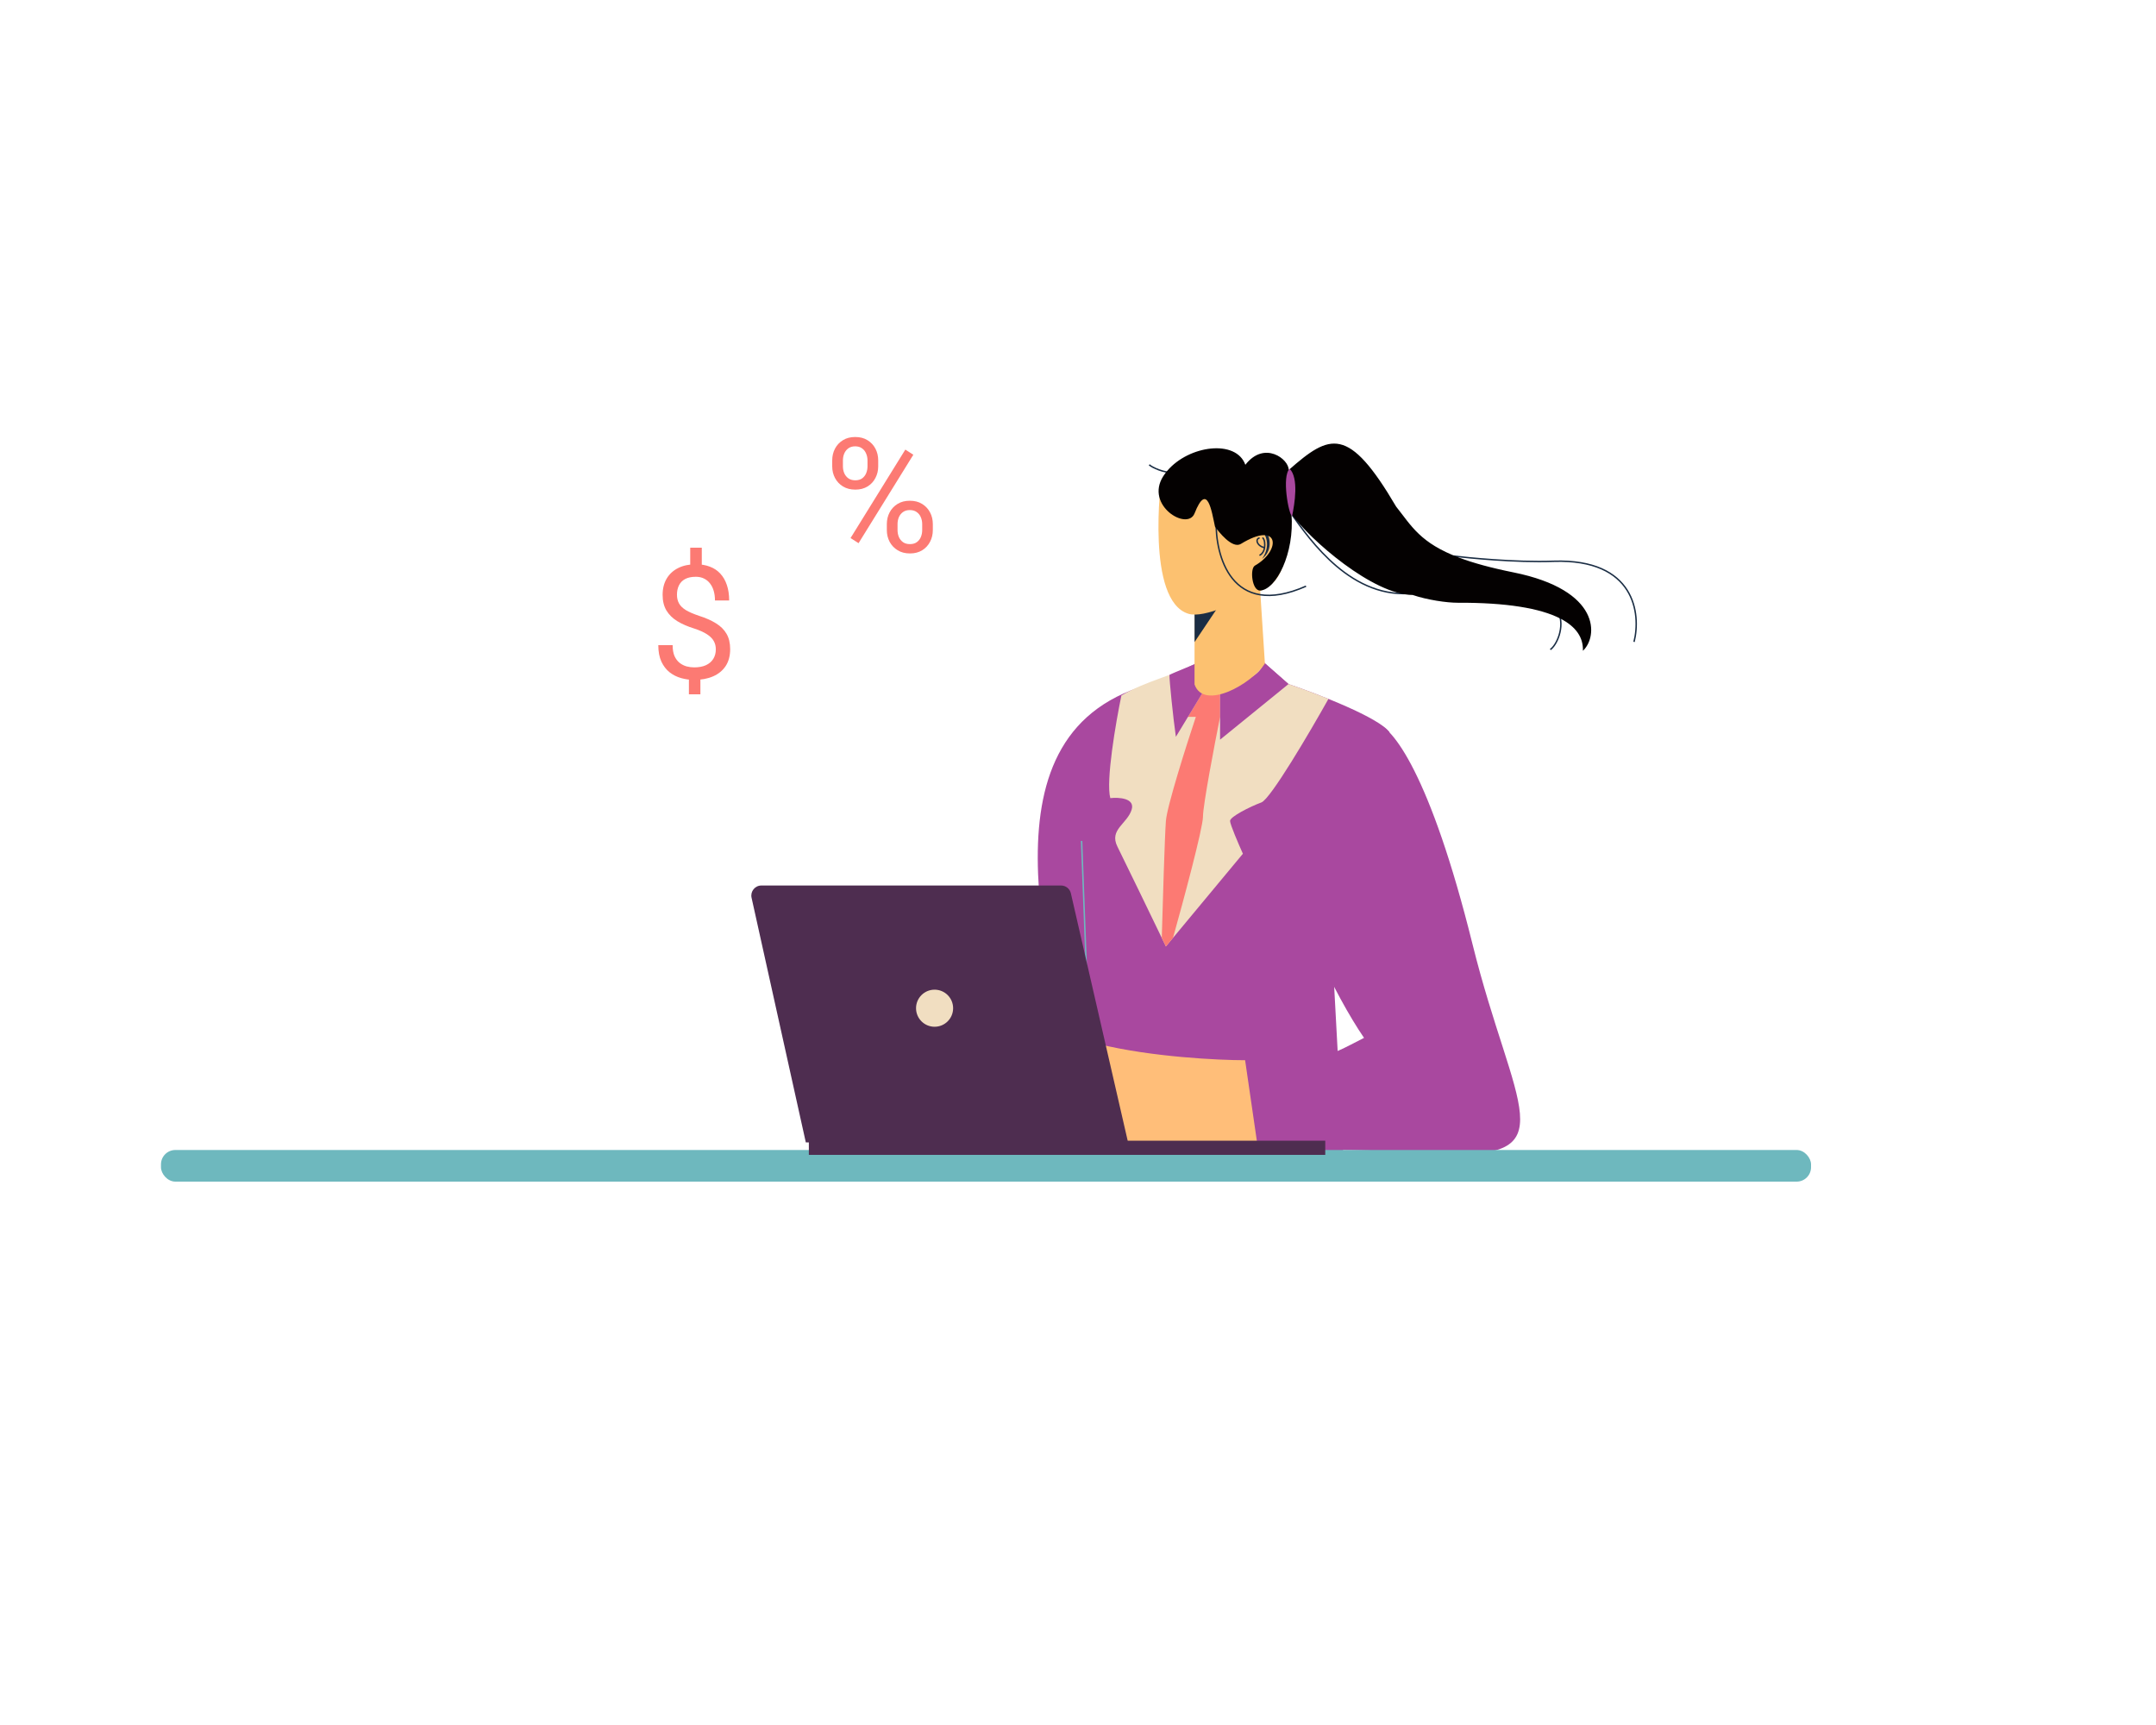 <svg width="1500" height="1200" viewBox="0 0 1500 1200" fill="none" xmlns="http://www.w3.org/2000/svg">
<rect width="1500" height="1200" fill="white"/>
<path d="M1024.49 656.865C995.008 538.116 968.435 504.955 957.002 503C830.336 481.337 909.002 663.5 949.002 722C921.502 735.993 917.002 741.5 842.266 735.993L856.923 802.299C885.706 800.594 927.71 798.207 1000.64 802.299C1091.8 807.414 1053 771.687 1024.49 656.865Z" fill="#A9489F"/>
<path d="M873.113 455.5C870.798 460.129 875.046 473.079 848.857 477.84L837.944 479.824C831.992 483.792 834.113 465.46 834.113 460.5C831.324 461.961 807.369 473.018 803.613 475C675.235 506.762 733.319 671.509 746.734 767.509C746.921 781.647 740.167 795.635 732.178 808.5H934.83L928.218 686.163C918.959 619.368 913.734 490.538 966.906 509.585C959.764 499.268 916.975 482.8 896.473 475.856L873.113 455.5Z" fill="#A9489F"/>
<path d="M759.5 773L752.5 585" stroke="#6EB8BE"/>
<path d="M848.849 477.84C875.038 473.079 875.303 464.629 877.618 460L896.466 475.856C903.769 478.33 913.901 482.012 924.242 486.195C911.346 509.202 883.966 555.813 877.618 558.193C869.681 561.17 855.793 568.114 855.793 571.09C855.793 573.47 861.745 587.293 864.721 593.906L811.153 658.387C801.894 639.208 782.186 598.469 777.424 588.946C771.472 577.042 784.368 573.074 787.344 563.154C789.725 555.217 778.416 554.556 772.464 555.217C769.29 543.313 776.297 502.641 780.198 483.792C797.603 473.592 816.774 469.816 833.605 461C833.605 465.96 831.985 483.792 837.937 479.824L848.849 477.84Z" fill="#F1DEC1"/>
<path d="M837.939 479.824L848.852 477.84V498.672C844.883 518.512 836.947 560.177 836.947 568.113C836.947 576.049 823.049 627.634 816.1 652.434L811.155 658.387C810.283 656.579 809.317 654.58 808.28 652.434C808.908 629.618 810.361 581.406 811.155 571.089C811.949 560.772 825.374 518.512 831.987 498.672H826.516L837.939 479.824Z" fill="#FC7A73"/>
<path d="M879.609 460.977C877.294 465.606 875.041 473.079 848.852 477.841L837.94 479.825C831.988 483.793 833.608 465.937 833.608 460.977C830.819 462.437 817.364 467.518 813.608 469.5C813.608 473.665 816.116 498.837 818.1 512.561L837.94 479.825L848.852 477.841V514.545L896.469 475.857L879.609 460.977Z" fill="#A9489F"/>
<path d="M866.264 737.541L875.29 799.52C777.407 803.431 628.577 795.668 748.925 746.567C715.83 726.409 719.139 715.276 764.871 726.409C801.457 735.314 847.71 737.541 866.264 737.541Z" fill="#FFBE79"/>
<path d="M831.099 416.391L831.07 476.098C837.421 494.437 870.321 476.336 880.031 461.583L875.614 393.242L831.099 416.391Z" fill="#FCC170"/>
<path d="M831.102 416.396V446.633L862.26 400.193L831.102 416.396Z" fill="#1A2D44"/>
<path d="M895.472 346.57L807.892 334.128C807.953 332.522 796.952 418.113 826.93 426.997C837.965 430.267 862.683 418.048 879.224 409.953C895.766 401.858 894.899 381.01 891.638 375.95L895.472 346.57Z" fill="#FCC170"/>
<path d="M879.568 387.388C886.347 380.629 882.421 370.518 879.968 368.576C879.516 368.355 878.364 368.008 877.372 368.389C880.34 371.247 884.627 379.341 878.03 388.85C878.564 388.364 879.078 387.876 879.568 387.388Z" fill="#1A2D44"/>
<path d="M876.265 386.366C877.624 385.703 879.357 383.971 879.781 380.999M878.346 373.989C880.012 375.279 880.12 378.621 879.781 380.999M879.781 380.999C874.214 379.728 873.214 374.641 876.346 374.243" stroke="#1A2D44"/>
<path d="M898.518 357.573C911.302 375.424 940.663 418.263 984.748 412.405M846.128 362.327C845.435 385.792 856.305 430.904 908.662 407.778M799.554 323.312C801.208 325.047 810.379 329.354 816.421 328.578M1136.85 446.538C1141.79 427.058 1137.53 388.567 1080.93 390.443C1053.63 391.419 1021.19 388.007 1010.72 386.794M1078.6 451.866C1082.92 448.973 1088.93 436.232 1084.27 425.988" stroke="#1A2D44"/>
<path d="M809.351 331.214C796.284 351.519 826.147 369.634 831.083 357.142C839.991 334.597 843.048 356.008 845.297 366.29C847.655 369.704 857.293 382.062 863.331 378.358C890.138 361.916 891.665 382.87 873.08 393.471C869.44 395.547 870.988 411.238 876.847 410.815C887.926 410.016 900.728 384.973 898.52 357.573C911.304 375.424 955.37 413.785 982.88 413.905C992.859 417.315 1006.65 419.337 1014.22 419.303C1047.87 419.152 1071.62 423.07 1085.73 430.38C1096.49 435.955 1101.63 443.504 1101.28 452.725C1111.74 443.078 1114.24 410.533 1052.88 398.169C1037.06 394.982 1024.93 391.6 1015.4 388.026C987.978 377.738 982.055 365.853 971.326 352.406C938.131 295.915 925.294 301.706 896.577 326.982C896.862 319.462 879.696 306.258 866.432 323.33C860.003 305.412 827.161 309.722 812.069 327.549C811.083 328.714 810.173 329.936 809.351 331.214Z" fill="#040101"/>
<path d="M898.95 359.064C900.75 350.449 903.684 332.605 897.248 326.071C891.643 331.265 896.532 357.989 898.95 359.064Z" fill="#A9489F"/>
<rect x="112" y="800" width="1148" height="22" rx="10" fill="#6EB8BE"/>
<path d="M738.22 616H529.723C525.246 616 521.919 620.145 522.889 624.516L560.634 794.705H784.836L745.043 621.433C744.312 618.254 741.483 616 738.22 616Z" fill="#4E2D50"/>
<rect x="562.742" y="793.533" width="359.286" height="9.85" fill="#4E2D50"/>
<circle cx="650.219" cy="701.365" r="12.899" fill="#F1DEC1"/>
<path d="M579 324.439V320.276C579 317.284 579.643 314.562 580.93 312.111C582.216 309.66 584.056 307.695 586.45 306.217C588.844 304.739 591.685 304 594.972 304C598.331 304 601.19 304.739 603.548 306.217C605.942 307.695 607.783 309.66 609.069 312.111C610.355 314.562 610.998 317.284 610.998 320.276V324.439C610.998 327.359 610.355 330.045 609.069 332.496C607.818 334.947 605.996 336.912 603.602 338.39C601.243 339.868 598.403 340.607 595.08 340.607C591.757 340.607 588.88 339.868 586.45 338.39C584.056 336.912 582.216 334.947 580.93 332.496C579.643 330.045 579 327.359 579 324.439ZM586.45 320.276V324.439C586.45 326.097 586.754 327.666 587.361 329.144C588.005 330.621 588.969 331.829 590.256 332.766C591.542 333.668 593.15 334.118 595.08 334.118C597.009 334.118 598.599 333.668 599.85 332.766C601.101 331.829 602.03 330.621 602.637 329.144C603.245 327.666 603.548 326.097 603.548 324.439V320.276C603.548 318.581 603.227 316.995 602.583 315.517C601.976 314.003 601.029 312.796 599.743 311.895C598.492 310.957 596.902 310.489 594.972 310.489C593.079 310.489 591.489 310.957 590.202 311.895C588.952 312.796 588.005 314.003 587.361 315.517C586.754 316.995 586.45 318.581 586.45 320.276ZM617.002 368.778V364.561C617.002 361.605 617.645 358.901 618.931 356.45C620.217 353.999 622.058 352.034 624.452 350.556C626.846 349.078 629.687 348.339 632.974 348.339C636.333 348.339 639.191 349.078 641.55 350.556C643.944 352.034 645.784 353.999 647.07 356.45C648.357 358.901 649 361.605 649 364.561V368.778C649 371.734 648.357 374.438 647.07 376.889C645.82 379.34 643.997 381.305 641.603 382.783C639.245 384.261 636.404 385 633.081 385C629.758 385 626.899 384.261 624.505 382.783C622.111 381.305 620.253 379.34 618.931 376.889C617.645 374.438 617.002 371.734 617.002 368.778ZM624.452 364.561V368.778C624.452 370.437 624.755 372.023 625.363 373.537C626.006 375.015 626.971 376.222 628.257 377.16C629.544 378.061 631.152 378.511 633.081 378.511C635.011 378.511 636.601 378.061 637.851 377.16C639.138 376.222 640.085 375.015 640.692 373.537C641.3 372.059 641.603 370.473 641.603 368.778V364.561C641.603 362.866 641.282 361.28 640.639 359.802C640.031 358.324 639.084 357.135 637.798 356.234C636.547 355.296 634.939 354.828 632.974 354.828C631.08 354.828 629.49 355.296 628.204 356.234C626.953 357.135 626.006 358.324 625.363 359.802C624.755 361.28 624.452 362.866 624.452 364.561ZM635.44 316.328L597.331 377.862L591.757 374.294L629.865 312.76L635.44 316.328Z" fill="#FC7A73"/>
<path d="M488.258 381V397.374H480.21V381H488.258ZM487.292 468.666V483H479.298V468.666H487.292ZM498.021 451.702C498.021 449.555 497.539 447.622 496.573 445.904C495.607 444.186 494.016 442.612 491.798 441.18C489.581 439.748 486.612 438.424 482.893 437.207C478.386 435.812 474.488 434.112 471.197 432.107C467.943 430.103 465.421 427.616 463.633 424.645C461.881 421.675 461.004 418.078 461.004 413.855C461.004 409.453 461.952 405.659 463.848 402.474C465.743 399.288 468.426 396.837 471.895 395.119C475.364 393.401 479.441 392.542 484.127 392.542C487.775 392.542 491.029 393.097 493.891 394.206C496.752 395.28 499.166 396.891 501.133 399.038C503.136 401.185 504.656 403.816 505.693 406.929C506.766 410.043 507.303 413.64 507.303 417.72H497.431C497.431 415.322 497.145 413.121 496.573 411.117C496.001 409.113 495.142 407.377 493.998 405.909C492.853 404.406 491.459 403.261 489.813 402.474C488.168 401.651 486.273 401.239 484.127 401.239C481.122 401.239 478.637 401.758 476.67 402.796C474.738 403.834 473.308 405.301 472.378 407.198C471.448 409.059 470.983 411.224 470.983 413.694C470.983 415.984 471.448 417.988 472.378 419.706C473.308 421.424 474.881 422.981 477.099 424.377C479.352 425.737 482.446 427.079 486.38 428.403C490.994 429.871 494.91 431.606 498.129 433.611C501.348 435.579 503.798 438.013 505.479 440.912C507.16 443.775 508 447.336 508 451.595C508 456.212 506.963 460.113 504.888 463.298C502.814 466.447 499.899 468.845 496.144 470.492C492.388 472.138 487.989 472.961 482.946 472.961C479.906 472.961 476.902 472.549 473.933 471.726C470.965 470.903 468.283 469.561 465.886 467.7C463.49 465.803 461.577 463.316 460.146 460.238C458.715 457.124 458 453.313 458 448.803H467.979C467.979 451.845 468.408 454.368 469.266 456.373C470.16 458.341 471.34 459.916 472.807 461.097C474.273 462.242 475.883 463.065 477.635 463.566C479.423 464.032 481.194 464.264 482.946 464.264C486.165 464.264 488.883 463.763 491.101 462.761C493.354 461.723 495.071 460.256 496.251 458.359C497.431 456.462 498.021 454.243 498.021 451.702Z" fill="#FC7A73"/>
</svg>
